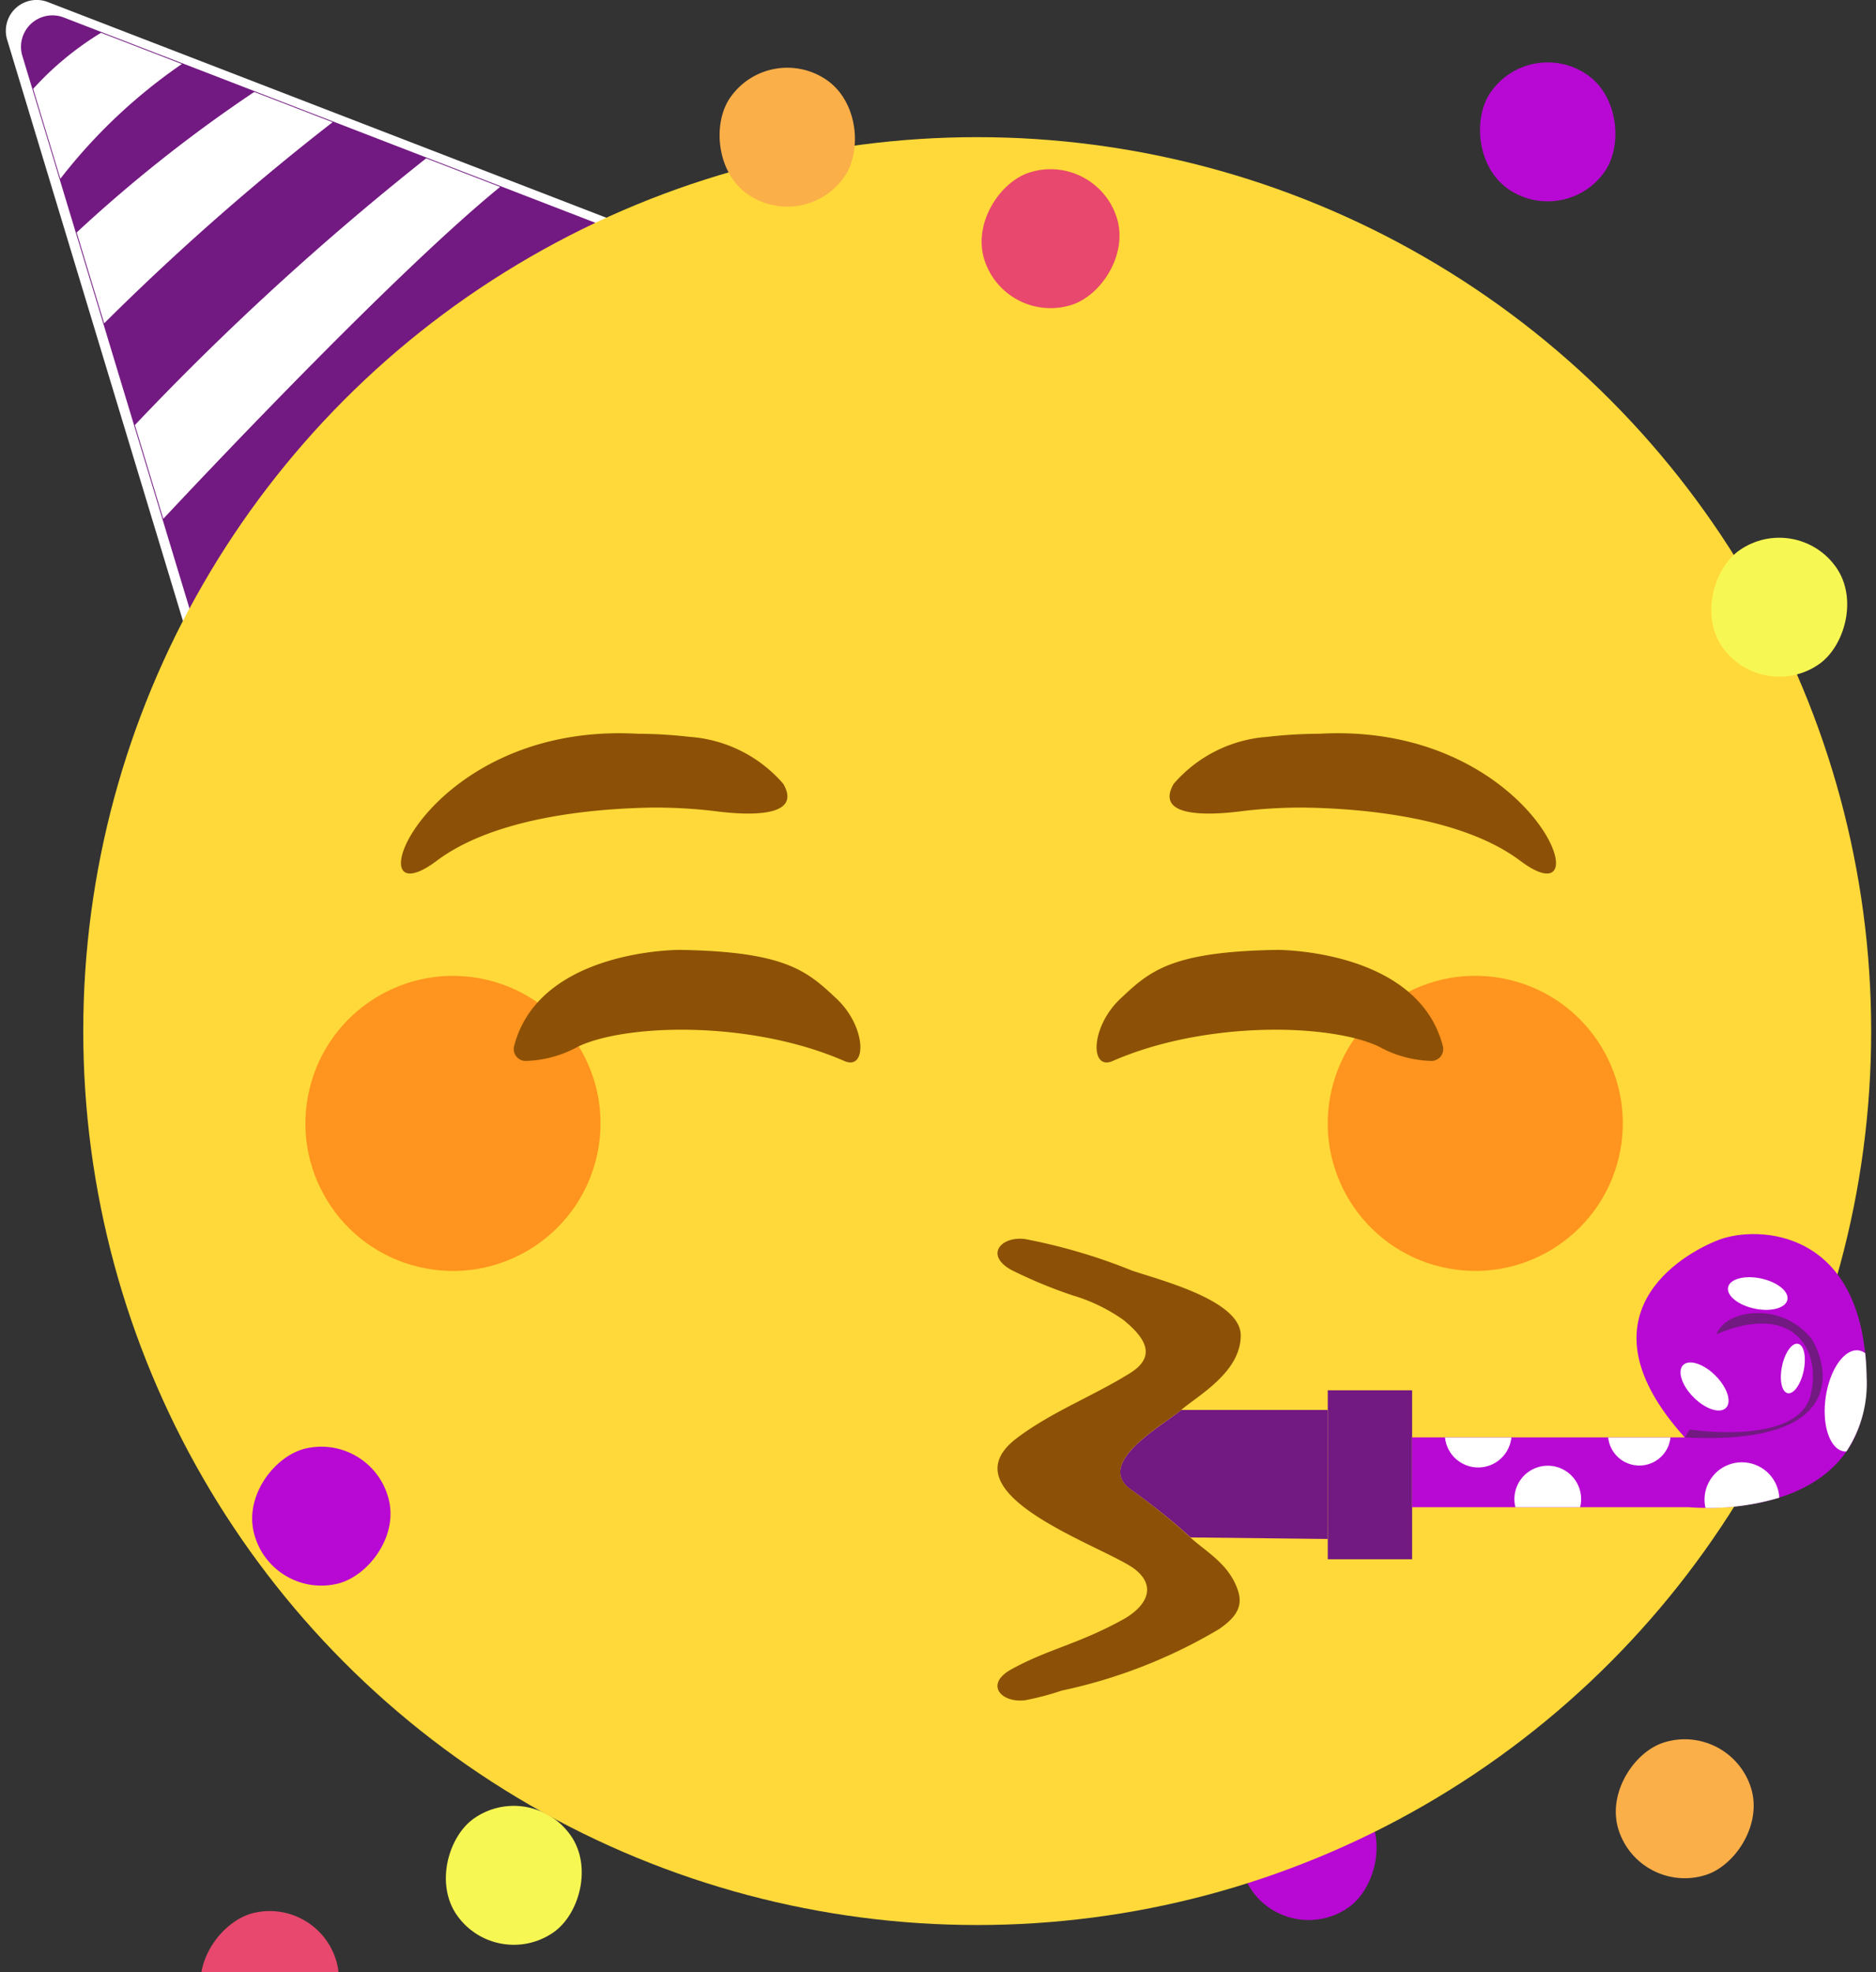 <svg xmlns="http://www.w3.org/2000/svg" width="48.65" height="51.144"><rect width="100%" height="100%" fill="#333333" stroke="none"/><g data-name="Сгруппировать 118" transform="translate(-12084 -5920)"><path data-name="Контур 109" d="M12099.834 5925.689l-14.586-5.633a.8.8 0 00-1.06.983l4.585 15.16a24.567 24.567 0 0111.061-10.51z" fill="#fff"/><path data-name="Контур 124" d="M12100.432 5926.161l-14.777-5.707a.815.815 0 00-1.074 1l4.645 15.358a24.89 24.89 0 0111.206-10.651z" fill="#731982"/><rect data-name="Прямоугольник 101" width="3.603" height="3.603" rx="1.802" transform="rotate(55.016 331.35 14618.37)" fill="#b808d4"/><rect data-name="Прямоугольник 102" width="3.603" height="3.603" rx="1.802" transform="rotate(55.016 320.427 14598.9)" fill="#f7f753"/><rect data-name="Прямоугольник 103" width="3.603" height="3.603" rx="1.802" transform="rotate(77 2294.014 10585.68)" fill="#e8486d"/><circle data-name="Эллипс 48" cx="23.183" cy="23.183" r="23.183" transform="translate(12086.159 5923.557)" fill="#ffd939"/><path data-name="Контур 104" d="M12118.207 5939.029a12.049 12.049 0 00-1.337.08 3.537 3.537 0 00-2.434 1.22c-.5.874.9.813 1.692.717a12.693 12.693 0 011.833-.1c1.521.035 3.993.274 5.463 1.377 2.237 1.681.4-3.612-5.217-3.294z" fill="#8c5106"/><path data-name="Контур 105" d="M12100.543 5939.029a12.047 12.047 0 011.337.08 3.537 3.537 0 012.434 1.22c.5.874-.9.813-1.692.717a12.694 12.694 0 00-1.833-.1c-1.521.035-3.993.274-5.463 1.377-2.238 1.681-.4-3.612 5.217-3.294z" fill="#8c5106"/><path data-name="Контур 106" d="M12113.333 5958.632c-.973-.7.873-1.7 1.3-2.068s1.548-.976 1.543-1.937c-.005-.917-2.144-1.441-2.827-1.679a14.726 14.726 0 00-2.761-.814c-.629-.084-1.058.413-.362.8a12.257 12.257 0 001.592.66 4.48 4.48 0 011.318.639c.546.448.882.929.174 1.374-.96.6-2.03 1-2.944 1.691-1.946 1.477 2.4 2.841 3.093 3.42.588.492.178 1-.343 1.285-1.154.637-1.939.764-2.89 1.289-.7.387-.265.883.367.8a7.344 7.344 0 00.946-.25 13.428 13.428 0 004.074-1.593c.345-.241.639-.519.5-.971-.219-.709-.826-1.025-1.236-1.4a16.507 16.507 0 00-1.544-1.246z" fill="#8c5106"/><circle data-name="Эллипс 49" cx="3.826" cy="3.826" r="3.826" transform="rotate(-76.717 9805.928 -4662.984)" fill="#ff941e"/><circle data-name="Эллипс 50" cx="3.826" cy="3.826" r="3.826" transform="rotate(-76.717 9819.183 -4679.734)" fill="#ff941e"/><path data-name="Контур 107" d="M12117.122 5944.634s3.644-.021 4.295 2.494a.309.309 0 01-.283.386 2.957 2.957 0 01-1.367-.368c-1.245-.6-4.49-.689-6.913.37-.59.258-.578-.881.2-1.615.758-.715 1.311-1.223 4.068-1.267z" fill="#8c5106"/><path data-name="Контур 108" d="M12101.628 5944.634s-3.644-.021-4.295 2.494a.309.309 0 00.283.386 2.957 2.957 0 001.367-.368c1.245-.6 4.49-.689 6.913.37.59.258.578-.881-.2-1.615-.762-.715-1.311-1.223-4.068-1.267z" fill="#8c5106"/><path data-name="Контур 110" d="M12088.234 5933.455c1.41-1.505 6.112-6.47 8.736-8.608l-1.918-.741a71.972 71.972 0 00-7.554 6.917z" fill="#fff"/><path data-name="Контур 111" d="M12090.594 5922.384a37.052 37.052 0 00-4.606 3.645l.713 2.356a64.754 64.754 0 015.925-5.216z" fill="#fff"/><path data-name="Контур 112" d="M12086.621 5920.85a7.957 7.957 0 00-1.761 1.454l.705 2.332a14.026 14.026 0 013.152-2.976z" fill="#fff"/><path data-name="Прямоугольник 104" fill="#731982" d="M12118.433 5956.055h2.187v4.382h-2.187z"/><path data-name="Контур 113" d="M12127.69 5957.277c-2.836-3.143-.1-4.749.888-5.125s3.758-.308 3.826 3.553-4.612 3.382-4.612 3.382h-7.174v-1.811h7.072" fill="#b808d4"/><path data-name="Контур 114" d="M12128.759 5956.512c-.156.156-.531.034-.838-.273s-.429-.682-.273-.838.531-.034.838.273.428.68.273.838z" fill="#fff"/><path data-name="Контур 115" d="M12130.352 5953.708c-.046.216-.427.319-.851.229s-.732-.337-.687-.553.427-.319.851-.229.733.337.687.553z" fill="#fff"/><path data-name="Контур 116" d="M12130.359 5956.13c-.155-.033-.22-.345-.146-.7s.26-.613.415-.581.22.345.146.7-.261.615-.415.581z" fill="#fff"/><path data-name="Контур 117" d="M12132.37 5955.093a.373.373 0 00-.168-.072c-.368-.053-.751.49-.856 1.213s.108 1.353.476 1.406a.359.359 0 00.062 0 3.2 3.2 0 00.522-1.937 6.835 6.835 0 00-.036-.61z" fill="#fff"/><path data-name="Контур 118" d="M12124.994 5959.001a.865.865 0 10-1.695.086h1.678a.842.842 0 00.017-.086z" fill="#fff"/><path data-name="Контур 119" d="M12129.312 5957.933a.968.968 0 00-1.084 1.174 6.4 6.4 0 001.914-.267.97.97 0 00-.83-.907z" fill="#fff"/><path data-name="Контур 120" d="M12126.397 5957.998a.811.811 0 00.919-.686v-.034h-1.611a.81.81 0 00.692.72z" fill="#fff"/><path data-name="Контур 121" d="M12123.193 5957.32v-.042h-1.72a.865.865 0 001.716.042z" fill="#fff"/><path data-name="Контур 122" d="M12127.694 5957.277c4.35.228 3.673-1.947 3.284-2.555a1.762 1.762 0 00-1.687-.645c-.658.117-.777.524-.777.524 1.936-.82 2.719.33 2.448 1.549-.3 1.365-3.143.922-3.143.922z" fill="#731982"/><path data-name="Контур 123" d="M12118.433 5956.565h-3.8c-.429.373-2.274 1.372-1.3 2.068a16.489 16.489 0 011.543 1.238l3.555.04z" fill="#731982"/><rect data-name="Прямоугольник 105" width="3.603" height="3.603" rx="1.802" transform="rotate(34.223 -3564.507 22618.723)" fill="#fbaf49"/><rect data-name="Прямоугольник 106" width="3.603" height="3.603" rx="1.802" transform="rotate(72.3 2001.778 11251.889)" fill="#e8486d"/><rect data-name="Прямоугольник 107" width="3.603" height="3.603" rx="1.802" transform="rotate(34.223 -3554.423 22650.682)" fill="#b808d4"/><rect data-name="Прямоугольник 108" width="3.603" height="3.603" rx="1.802" transform="rotate(55.016 368.412 14613.966)" fill="#f7f753"/><rect data-name="Прямоугольник 109" width="3.603" height="3.603" rx="1.802" transform="rotate(72.332 1984.526 11278.64)" fill="#fbaf49"/><rect data-name="Прямоугольник 110" width="3.603" height="3.603" rx="1.802" transform="rotate(77 2302.254 10580.501)" fill="#b808d4"/></g></svg>